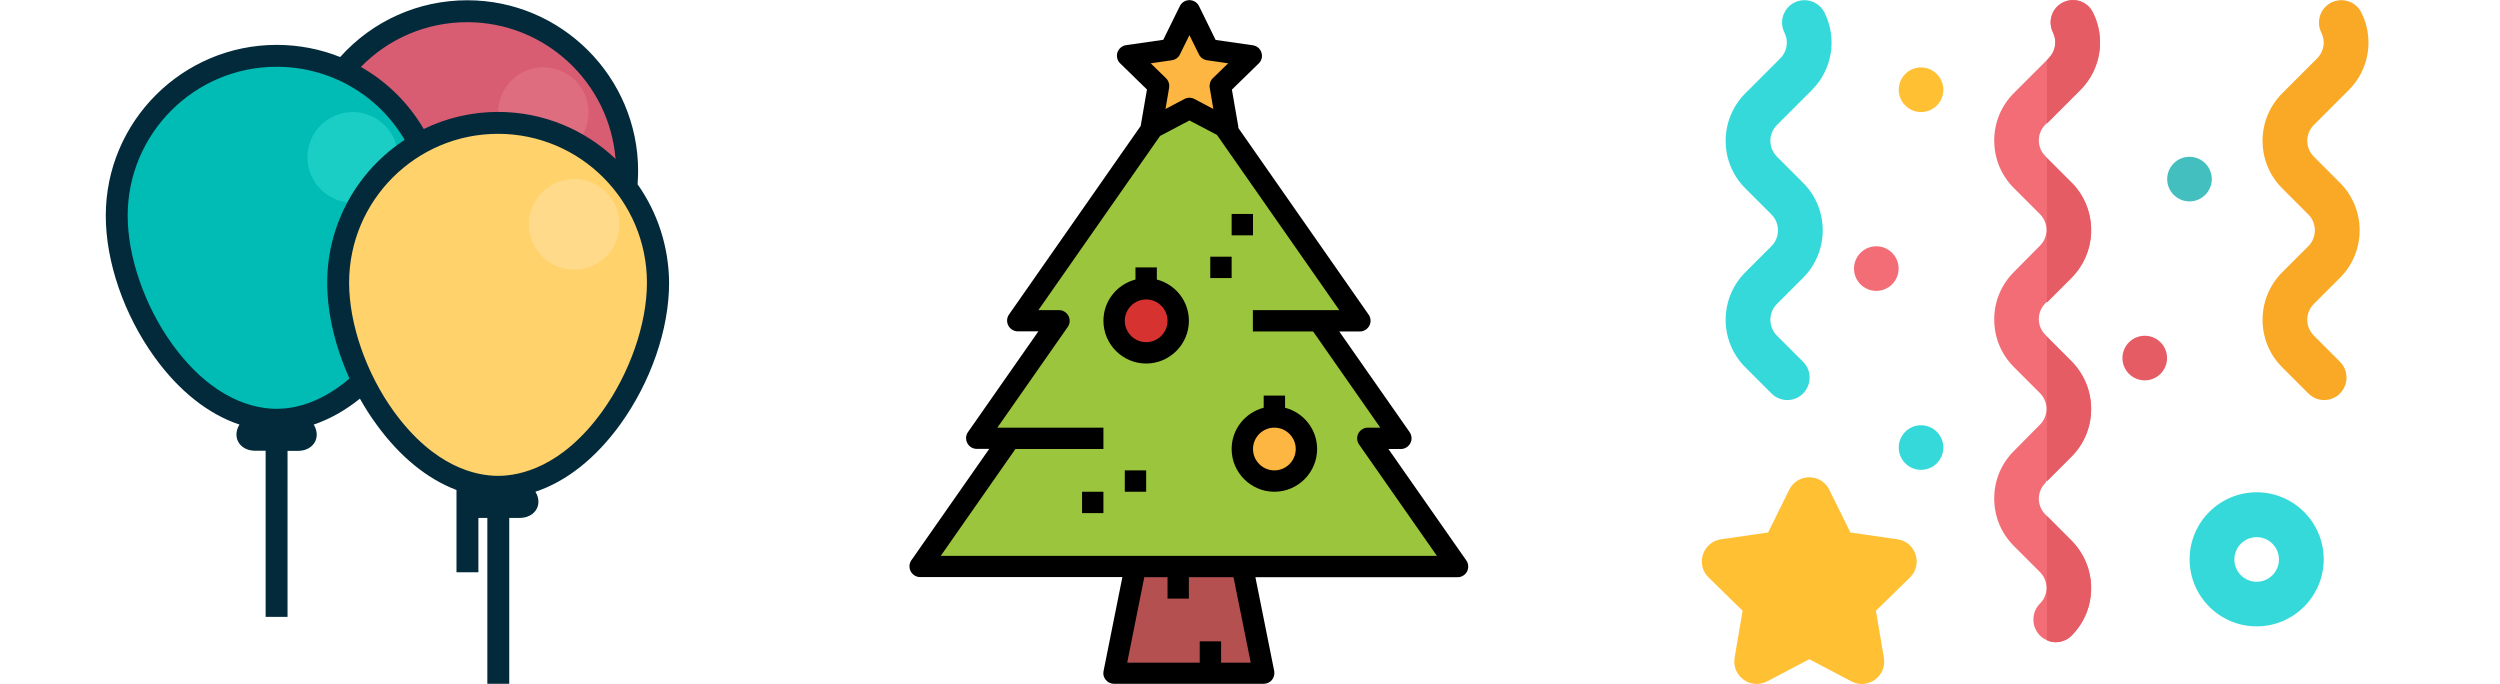 <?xml version="1.0" encoding="utf-8"?>
<!-- Generator: Adobe Illustrator 22.0.1, SVG Export Plug-In . SVG Version: 6.00 Build 0)  -->
<svg version="1.1" id="Capa_1" xmlns="http://www.w3.org/2000/svg" xmlns:xlink="http://www.w3.org/1999/xlink" x="0px" y="0px"
	 viewBox="0 0 1871.9 512" style="enable-background:new 0 0 1871.9 512;" xml:space="preserve">
<style type="text/css">
	.st0{fill:#9BC53D;}
	.st1{fill:#FCB641;}
	.st2{fill:#B45150;}
	.st3{fill:#D63230;}
	.st4{fill:#36D9D9;}
	.st5{fill:#F26D76;}
	.st6{fill:#F9A926;}
	.st7{fill:#E65C64;}
	.st8{fill:#43BFBF;}
	.st9{fill:#FFC033;}
	.st10{fill:#B04C5C;}
	.st11{fill:#D85C72;}
	.st12{fill:#DE6E7F;}
	.st13{fill:#00948D;}
	.st14{fill:#00BCB4;}
	.st15{fill:#1ACEC6;}
	.st16{fill:#FFB819;}
	.st17{fill:#FFD26C;}
	.st18{fill:#FFDA8A;}
	.st19{fill:#022A3A;}
</style>
<g>
	<polyline class="st0" points="868.6,87.9 762.2,240.2 792.9,240.2 731.5,328.2 756.1,328.2 689.1,424.2 1091.3,424.2 1024.3,328.2 
		1048.9,328.2 987.5,240.2 1018.2,240.2 911.2,87 	"/>
	<polygon class="st1" points="890.7,8.2 905,37.1 936.9,41.8 913.8,64.3 919.3,96.2 890.7,81.1 862.1,96.2 867.5,64.3 844.4,41.8 
		876.4,37.1 	"/>
	<polygon class="st2" points="946.2,504.2 834.2,504.2 850.2,424.2 930.2,424.2 	"/>
	<circle class="st3" cx="858.2" cy="240.2" r="24"/>
	<circle class="st1" cx="954.2" cy="336.2" r="24"/>
	<path d="M1097.9,419.6l-58.3-83.4h9.3c3,0,5.7-1.7,7.1-4.3s1.2-5.8-0.5-8.3l-52.7-75.4h15.4c3,0,5.7-1.7,7.1-4.3
		c1.4-2.6,1.2-5.8-0.5-8.3L927.2,95.8c0-0.3,0-0.7,0-1l-4.8-27.7l20.1-19.6c2.2-2.1,3-5.3,2-8.2c-0.9-2.9-3.4-5-6.5-5.4l-27.8-4
		L897.8,4.6c-1.3-2.7-4.1-4.5-7.2-4.5c-3,0-5.8,1.7-7.2,4.5l-12.4,25.2l-27.8,4c-3,0.4-5.5,2.6-6.5,5.4c-0.9,2.9-0.2,6.1,2,8.2
		l20.1,19.6l-4.7,27.3l-98.6,141.2c-1.7,2.4-1.9,5.6-0.5,8.3c1.4,2.6,4.1,4.3,7.1,4.3h15.4l-52.7,75.4c-1.7,2.4-1.9,5.6-0.5,8.3
		s4.1,4.3,7.1,4.3h9.3l-58.3,83.4c-1.7,2.4-1.9,5.6-0.5,8.3c1.4,2.6,4.1,4.3,7.1,4.3h151.4l-14.1,70.4c-0.5,2.4,0.1,4.8,1.7,6.6
		c1.5,1.9,3.8,2.9,6.2,2.9h112c2.4,0,4.7-1.1,6.2-2.9c1.5-1.8,2.1-4.3,1.7-6.6L940,432.2h151.4c3,0,5.7-1.7,7.1-4.3
		C1099.8,425.2,1099.6,422,1097.9,419.6z M877.5,45.1c2.6-0.4,4.9-2,6-4.4l7.1-14.4l7.1,14.4c1.2,2.4,3.4,4,6,4.4l15.9,2.3
		l-11.5,11.2c-1.9,1.8-2.7,4.5-2.3,7.1l2.7,15.9l-14.2-7.5c-2.3-1.2-5.1-1.2-7.4,0l-14.2,7.5l2.7-15.9c0.4-2.6-0.4-5.2-2.3-7.1
		l-11.5-11.2L877.5,45.1z M936.5,496.2h-22.2v-16h-16v16H844l12.8-64h17.4v16h16v-16h33.4L936.5,496.2z M704.4,416.2l55.9-80h65.9
		v-16h-79.4l52.7-75.4c1.7-2.4,1.9-5.6,0.5-8.3c-1.4-2.6-4.1-4.3-7.1-4.3h-15.4l91.1-130.4l22-11.6l20.6,10.8l91.6,131.2h-64.7v16
		h45.1l50.3,72h-9.3c-3,0-5.7,1.7-7.1,4.3c-1.4,2.6-1.2,5.8,0.5,8.3l58.3,83.4H704.4z"/>
	<path d="M866.2,209.3v-9.1h-16v9.1c-13.8,3.6-24,16-24,30.9c0,17.6,14.4,32,32,32c17.6,0,32-14.4,32-32
		C890.2,225.3,880,212.9,866.2,209.3z M858.2,256.2c-8.8,0-16-7.2-16-16s7.2-16,16-16c8.8,0,16,7.2,16,16S867,256.2,858.2,256.2z"/>
	<path d="M962.2,305.3v-9.1h-16v9.1c-13.8,3.6-24,16-24,30.9c0,17.6,14.4,32,32,32s32-14.4,32-32C986.2,321.3,976,308.9,962.2,305.3
		z M954.2,352.2c-8.8,0-16-7.2-16-16s7.2-16,16-16c8.8,0,16,7.2,16,16S963,352.2,954.2,352.2z"/>
	<rect x="922.2" y="160.2" width="16" height="16"/>
	<rect x="906.2" y="192.2" width="16" height="16"/>
	<rect x="842.2" y="352.2" width="16" height="16"/>
	<rect x="810.2" y="368.2" width="16" height="16"/>
</g>
<g>
	<path class="st4" d="M1689.7,368.6c-27.7,0-50.2,22.5-50.2,50.2c0,27.7,22.5,50.2,50.2,50.2c27.7,0,50.2-22.5,50.2-50.2
		S1717.4,368.6,1689.7,368.6z M1689.7,435.6c-9.2,0-16.7-7.5-16.7-16.7s7.5-16.7,16.7-16.7s16.7,7.5,16.7,16.7
		S1698.9,435.6,1689.7,435.6z"/>
	<path class="st5" d="M1531.5,361.6c-3.2,3.2-4.9,7.4-4.9,11.8s1.7,8.7,4.9,11.8l1.1,1.2l18.4,18.4c19.6,19.7,19.6,51.5,0,71.1
		c-3.2,3.2-7.5,4.9-11.8,4.9c-2.2,0-4.5-0.4-6.6-1.5c-1.9-0.8-3.7-1.9-5.2-3.5c-6.5-6.6-6.5-17.2,0-23.8c6.6-6.5,6.6-17.1,0-23.7
		l-19.5-19.5c-9.5-9.5-14.7-22.1-14.7-35.6c0-13.4,5.2-26,14.7-35.5l19.5-19.7c6.6-6.5,6.6-17.1,0-23.7l-19.5-19.5
		c-9.5-9.5-14.7-22.1-14.7-35.6c0-13.4,5.2-26,14.7-35.5l19.5-19.7c6.6-6.5,6.6-17.1,0-23.7l-19.5-19.5
		c-9.5-9.5-14.7-22.1-14.7-35.6c0-13.4,5.2-26,14.7-35.5l24.8-24.8l1.3-1.5c5.1-5.1,6.4-12.8,3.2-19.3c-4.1-8.3-0.8-18.3,7.5-22.4
		c8.3-4.1,18.3-0.8,22.4,7.5c9.7,19.3,5.9,42.7-9.4,57.9l-26.2,26.2c-3.2,3.2-4.9,7.4-4.9,11.8c0,4.5,1.7,8.7,4.9,11.8l1.1,1.2
		l18.4,18.4c1.1,1.1,2.3,2.3,3.5,3.8c16.1,19.8,15,48.9-3.5,67.3l-19.5,19.5c-3.2,3.2-4.9,7.4-4.9,11.8s1.7,8.7,4.9,11.8l1.1,1.2
		l18.4,18.4c19.6,19.7,19.6,51.5,0,71.1l-18.4,18.4L1531.5,361.6z"/>
	<path class="st4" d="M1326.4,294.6l-19.6-19.6c-19.6-19.6-19.6-51.4,0-71.1l19.6-19.6c6.5-6.5,6.5-17.2,0-23.7l-19.6-19.6
		c-19.6-19.6-19.6-51.4,0-71.1l26.2-26.2c5.1-5.1,6.4-12.9,3.1-19.3c-4.1-8.3-0.8-18.3,7.5-22.5c8.3-4.1,18.3-0.8,22.5,7.5
		c9.7,19.4,5.9,42.7-9.4,58l-26.2,26.2c-6.6,6.6-6.5,17.1,0,23.7l19.6,19.6c19.6,19.6,19.6,51.5,0,71.1l-19.6,19.6
		c-6.6,6.6-6.5,17.1,0,23.7l19.6,19.6c6.5,6.5,6.5,17.1,0,23.7C1343.6,301.2,1333,301.2,1326.4,294.6z"/>
	<path class="st6" d="M1728.4,294.6l-19.6-19.6c-19.6-19.6-19.6-51.4,0-71.1l19.6-19.6c6.5-6.5,6.5-17.2,0-23.7l-19.6-19.6
		c-19.6-19.6-19.6-51.4,0-71.1l26.2-26.2c5.1-5.1,6.4-12.9,3.1-19.3c-4.1-8.3-0.8-18.3,7.5-22.5c8.3-4.1,18.3-0.8,22.5,7.5
		c9.7,19.4,5.9,42.7-9.4,58l-26.2,26.2c-6.6,6.6-6.5,17.1,0,23.7l19.6,19.6c19.6,19.6,19.6,51.5,0,71.1l-19.6,19.6
		c-6.6,6.6-6.5,17.1,0,23.7l19.6,19.6c6.5,6.5,6.5,17.1,0,23.7C1745.5,301.2,1734.9,301.2,1728.4,294.6z"/>
	<circle class="st5" cx="1404.9" cy="201.1" r="16.7"/>
	<circle class="st7" cx="1605.9" cy="268.1" r="16.7"/>
	<circle class="st4" cx="1438.4" cy="335.1" r="16.7"/>
	<circle class="st8" cx="1639.4" cy="134.1" r="16.7"/>
	<g>
		<circle class="st9" cx="1438.4" cy="67.2" r="16.7"/>
		<path class="st9" d="M1386.3,510.2l-31.6-16.6l-31.6,16.6c-12.2,6.4-26.6-4-24.3-17.7l6-35.2l-25.5-24.9
			c-9.9-9.7-4.4-26.6,9.3-28.6l35.3-5.1l15.8-32c6.2-12.5,23.9-12.4,30,0l15.8,32l35.3,5.1c13.7,2,19.2,18.9,9.3,28.6l-25.5,24.9
			l6,35.2C1412.9,506.2,1398.6,516.6,1386.3,510.2z"/>
	</g>
	<g>
		<path class="st7" d="M1551.1,342l-18.4,18.4v-108l18.4,18.4C1570.7,290.6,1570.7,322.4,1551.1,342z"/>
		<path class="st7" d="M1551.1,208.1l-18.4,18.4v-108l18.4,18.4c1.1,1.1,2.3,2.3,3.5,3.8C1570.6,160.5,1569.5,189.6,1551.1,208.1z"
			/>
		<path class="st7" d="M1557.8,67.4l-25.1,25.1V45.2l1.3-1.5c5.1-5.1,6.4-12.8,3.2-19.3c-4.1-8.3-0.8-18.3,7.5-22.4
			c8.3-4.1,18.3-0.8,22.4,7.5C1576.8,28.7,1573,52.1,1557.8,67.4z"/>
		<path class="st7" d="M1551.1,476c-3.2,3.2-7.5,4.9-11.8,4.9c-2.2,0-4.5-0.4-6.6-1.5v-93l18.4,18.4
			C1570.7,424.6,1570.7,456.4,1551.1,476z"/>
	</g>
</g>
<g>
	<path class="st10" d="M357.1,272.8c-4-4.7-10.6-4.7-14.6,0l-12.3,14.5c-4,4.7-2.2,8.6,4,8.6h31.4c6.2,0,8-3.9,4-8.6L357.1,272.8z"
		/>
	<path class="st11" d="M469.5,128.1C469.5,62,415.9,8.4,349.8,8.4S230.2,62,230.2,128.1c0,66.1,53.6,152.8,119.7,152.8
		S469.5,194.1,469.5,128.1z"/>
	<circle class="st12" cx="406.8" cy="84.3" r="33.9"/>
	<path class="st13" d="M214.4,306.2c-4-4.7-10.6-4.7-14.6,0l-12.3,14.5c-4,4.7-2.2,8.6,4,8.6h31.4c6.2,0,8-3.9,4-8.6L214.4,306.2z"
		/>
	<path class="st14" d="M326.8,161.5c0-66.1-53.6-119.7-119.7-119.7C141,41.8,87.4,95.4,87.4,161.5S141,314.3,207.1,314.3
		C273.2,314.3,326.8,227.6,326.8,161.5z"/>
	<circle class="st15" cx="264.1" cy="117.8" r="33.9"/>
	<path class="st16" d="M380.2,356.5c-4-4.7-10.6-4.7-14.6,0L353.3,371c-4,4.7-2.2,8.6,4,8.6h31.4c6.2,0,8-3.9,4-8.6L380.2,356.5z"/>
	<path class="st17" d="M492.6,211.7c0-66.1-53.6-119.7-119.7-119.7c-66.1,0-119.7,53.6-119.7,119.7c0,66.1,53.6,152.8,119.7,152.8
		C439,364.5,492.6,277.8,492.6,211.7z"/>
	<circle class="st18" cx="429.9" cy="168" r="33.9"/>
	<path class="st19" d="M477.4,138c0.2-3.4,0.4-6.7,0.4-9.9c0-70.5-57.4-127.9-127.9-127.9c-36.6,0-70.9,15.4-95.2,42.5
		c-14.8-5.9-30.9-9.1-47.5-9.1C136.6,33.6,79.2,91,79.2,161.5c0,34.7,13.7,74.3,36.6,106c18.4,25.5,40.4,42.7,63.5,50.4
		c-3.5,5.7-2.1,10.4-1.2,12.3c1,2.2,4.3,7.3,13.3,7.3h7.5v124.4h16.4V337.6h7.5c8.9,0,12.3-5.1,13.3-7.3c0.9-1.9,2.3-6.6-1.2-12.4
		c11.9-4,23.5-10.5,34.6-19.4c3.7,6.6,7.8,13.1,12.3,19.2c17.5,24.2,38.1,40.9,60,49.2v61.6h16.4v-40.7h6.7v124.4h16.4V387.8h7.5
		c8.9,0,12.3-5.1,13.3-7.3c0.9-1.9,2.3-6.6-1.2-12.3c23.2-7.7,45.1-25,63.5-50.4c22.9-31.7,36.6-71.3,36.6-106
		C500.8,184.3,492.1,158.8,477.4,138z M349.8,16.6c58.4,0,106.5,45.2,111.1,102.4c-22.9-21.8-53.9-35.2-88-35.2
		c-19.9,0-38.8,4.6-55.6,12.8c-11.6-19.7-27.9-35.6-47.1-46.5C291.1,28.7,319.6,16.6,349.8,16.6z M207.1,306.1
		c-16.1,0-47.6-6.3-78-48.2c-20.7-28.6-33.5-65.5-33.5-96.4C95.6,100,145.6,50,207.1,50c39.8,0,75.9,20.8,95.9,54.7
		c-34.9,22.9-58,62.3-58,107c0,23,6,48.1,16.7,71.7C244.4,298.2,225.6,306.1,207.1,306.1z M450.9,308.1
		c-30.3,41.9-61.9,48.2-78,48.2c-16.1,0-47.6-6.3-78-48.2c-20.7-28.6-33.5-65.5-33.5-96.4c0-61.5,50-111.5,111.5-111.5
		c61.5,0,111.5,50,111.5,111.5C484.4,242.6,471.5,279.5,450.9,308.1z"/>
</g>
</svg>
